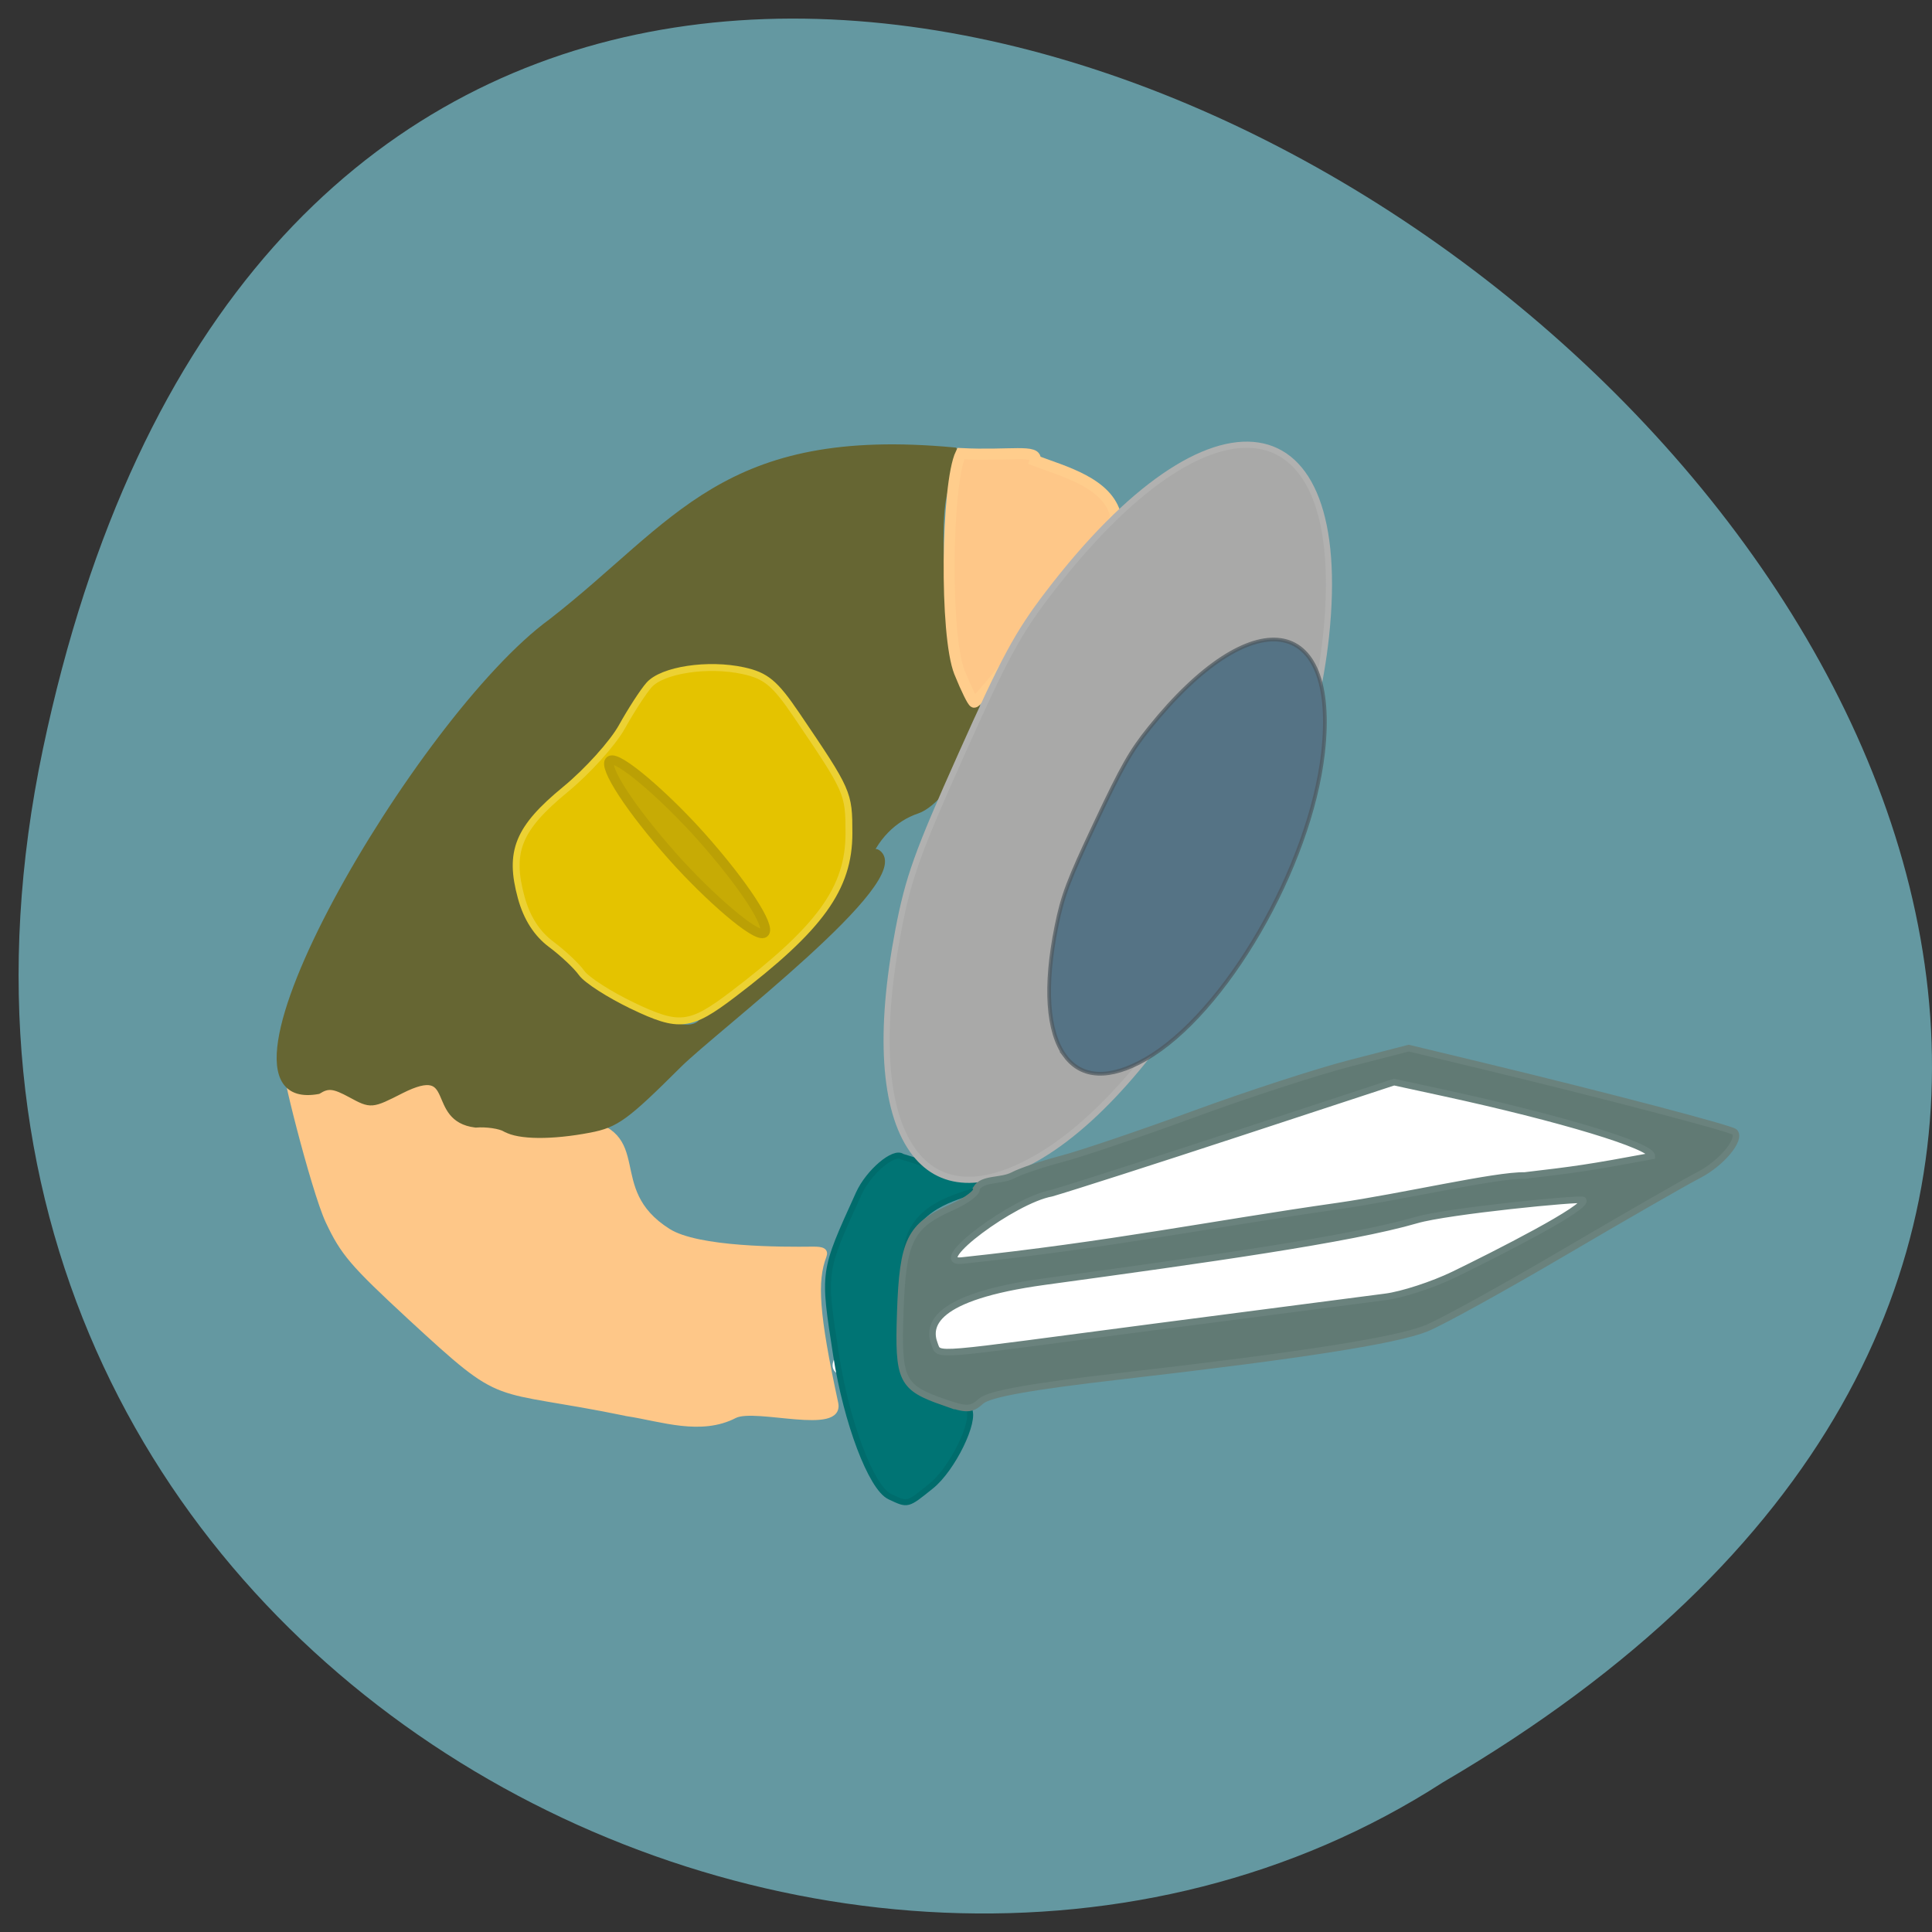 <svg xmlns="http://www.w3.org/2000/svg" viewBox="0 0 256 256"><rect x="0" y="0" width="256" height="256" fill="#333333" stroke="none"/><path d="m 5.683 99.27 c 49.5 -235.3 390.07 17.303 185.49 136.91 -79.48 51.27 -210.95 -15.889 -185.49 -136.91 z" fill="#6498a1" color="#000"/><path d="m 119.34 166.9 c 19.14 -11.601 44.83 -16.503 65.45 -22.737 l 8.485 1.744 c 11.784 2.422 27.332 6.565 27.332 7.282 0 0.328 -3.48 2.153 -12.785 9.876 -13.07 10.846 -77.8 16.704 -88.89 18.407 -16.649 2.557 -3.92 -4.04 3.213 -14.187 1.148 -1.633 -3.154 0.135 -2.804 -0.385 z" fill="#fff" stroke="#fff" stroke-width="0.84"/><g transform="matrix(0.913 0 0 0.92 11.521 6.608)"><path d="m 78.46 196.44 c -20.53 -4.194 -17.294 -0.8 -31.596 -13.893 c -8.371 -7.69 -9.709 -9.247 -11.879 -13.816 -2.129 -4.485 -7.185 -24.575 -5.748 -21.09 28.753 -0.179 16.477 -4.336 41.965 6.567 11.296 1.732 3.443 9.818 13.175 15.914 4.283 2.683 16.513 2.657 20.995 2.601 1.457 -0.018 1.892 0.255 1.603 1.01 -1.375 3.583 -1.096 8.282 1.7 21.16 0.958 4.354 -11.563 0.361 -14.621 1.815 -4.946 2.558 -10.636 0.494 -15.594 -0.266 z" fill="#fec788" stroke="#fec788" stroke-width="0.713"/><path d="m 58.998 151 c -0.818 -0.477 -2.778 -0.763 -4.356 -0.635 -6.944 -0.84 -2.244 -9.165 -10.772 -4.922 -4.323 2.191 -4.402 2.197 -7.351 0.609 -2.454 -1.321 -3.29 -1.413 -4.725 -0.517 -18.889 3.418 14.621 -53.718 33.856 -67.6 18.294 -14.12 25.02 -27.763 58.51 -24.64 0.149 0.149 -0.362 2.438 -1.137 5.086 -2.32 4.476 0.165 29.92 3.188 29.977 4.317 2.567 -2.972 15.213 -7.431 16.768 -3.491 1.152 -6.284 4.01 -7.595 7.77 -1.496 4.291 -2.722 3.443 -2.075 -1.434 0.453 -3.415 0.175 -5.04 -1.394 -8.167 -1.828 -3.828 -5.03 -7.091 -6.599 -10.787 -1.607 -3.847 -3.445 -4.747 -11.342 -5.556 -7.01 -0.718 -8.599 0.085 -12.627 6.382 -1.711 2.675 -4.766 6.324 -6.789 8.111 -7.798 6.885 -8.547 7.851 -8.547 11.01 0 5.445 1.08 8.653 3.724 11.06 3.78 3.844 17.708 15.678 21.67 12.304 0.844 -0.741 23.15 -26.412 25.77 -24.608 5.287 3.647 -23.641 25.401 -28.857 30.558 -7.685 7.598 -9.08 8.601 -12.931 9.332 -5.509 1.045 -10.291 1 -12.188 -0.102 z" transform="translate(1.766 4.414)" fill="#663" stroke="#663" stroke-width="0.883"/><path d="m 126.64 89.67 c -2.167 -5.313 -1.911 -27.15 0.186 -31.523 7.07 0.364 11.313 -0.673 10.766 1.01 4.269 1.593 10.585 3.214 11.731 7.975 0 1.396 -19.606 26.822 -20.556 26.822 -0.21 0 -1.167 -1.927 -2.127 -4.281 z" fill="#fec788" stroke="#ffcd8c" stroke-width="1.59"/><path d="m 116.5 208.36 c -2.662 -1.242 -6.272 -10.702 -7.775 -20.373 -1.897 -12.202 -1.953 -11.799 3.283 -23.25 1.434 -3.137 5.162 -6.239 6.306 -5.322 25.277 7.652 0.916 1.205 0.555 14.333 -0.003 2.639 -0.255 7.34 -0.559 10.448 -0.536 5.487 -0.475 5.725 2.125 8.237 1.569 1.516 3.589 2.587 4.879 2.587 1.211 0 2.414 0.333 2.675 0.739 1.059 1.656 -2.378 8.637 -5.462 11.09 -3.531 2.812 -3.339 2.764 -6.03 1.511 z" fill="#007474" stroke="#006c6c" stroke-width="0.859"/><path d="m 119.79 158.42 c -4.148 -5.838 -4.863 -16.975 -2.029 -31.635 1.461 -7.56 2.743 -11.12 9.1 -25.22 6.261 -13.907 8.188 -17.458 12.575 -23.17 23.844 -31.07 44.05 -28.04 40.39 6.06 -2.983 27.831 -22.811 63.68 -41.35 74.76 -8.297 4.959 -14.797 4.686 -18.683 -0.783 z" fill="#a9a9a8" stroke="#b1b1b0" stroke-width="0.887"/><path d="m 141.97 144.92 c -2.586 -3.449 -3.03 -10.03 -1.265 -18.688 0.911 -4.466 1.71 -6.566 5.671 -14.901 3.904 -8.215 5.105 -10.313 7.84 -13.689 14.866 -18.352 27.462 -16.562 25.18 3.579 -1.86 16.44 -14.222 37.617 -25.781 44.16 -5.173 2.929 -9.225 2.768 -11.649 -0.463 z" stroke-opacity="0.729" fill="#557385" stroke="#4e5960" stroke-width="0.538"/><path d="m 122.69 190.4 c -6.268 -2.168 -6.759 -3.165 -6.418 -13.04 0.354 -10.257 1.398 -12.387 7.37 -15.03 2.312 -1.023 3.956 -2.261 3.652 -2.753 0.96 -1.547 3.578 -0.98 5.372 -1.909 1.045 -0.559 4.213 -1.619 7.04 -2.356 2.829 -0.737 11.461 -3.64 19.18 -6.451 7.722 -2.811 17.896 -6.099 22.609 -7.306 l 8.569 -2.195 l 10.772 2.573 c 17.219 4.113 36.01 9 36.511 9.502 1.035 1.035 -1.884 4.52 -5.204 6.214 -1.953 0.996 -10.782 6.03 -19.619 11.181 -8.838 5.154 -17.793 10.05 -19.901 10.892 -4.462 1.772 -18.02 3.878 -44.25 6.873 -13.157 1.503 -19.211 2.575 -20.361 3.607 -1.422 1.276 -2.119 1.301 -5.327 0.192 z m 30.343 -10.87 c 16.07 -2.081 31.21 -4.03 33.647 -4.34 2.434 -0.306 6.908 -1.754 9.944 -3.218 5.854 -2.823 19.684 -9.761 18.741 -10.727 -0.31 -0.318 -19.651 1.568 -24.17 2.879 -9.61 2.785 -30.604 5.691 -53.966 8.864 -16.341 2.22 -16.971 6.416 -15.989 8.975 0.732 1.908 -0.846 1.794 31.798 -2.433 z m 26.718 -17.413 c 9.376 -1.338 22.961 -4.502 27.13 -4.405 7.302 -0.849 9.27 -1.109 18.467 -2.809 0 -1.465 -13.174 -5.429 -30.31 -9.118 l -7.103 -1.529 l -22.255 7.257 c -12.24 3.991 -24.599 7.93 -27.464 8.752 -5.497 0.983 -17.734 10.1 -13.1 9.704 21.773 -2.294 36.25 -5.252 54.634 -7.853 z" transform="translate(1.766 4.414)" fill="#617a74" stroke="#6a827d" stroke-width="0.947"/><path d="m 79.19 137.67 c -3.353 -1.59 -6.68 -3.711 -7.394 -4.714 -0.714 -1 -2.703 -2.862 -4.42 -4.131 -2.073 -1.533 -3.532 -3.792 -4.344 -6.727 -1.833 -6.627 -0.452 -9.987 6.402 -15.575 3.192 -2.602 6.888 -6.668 8.214 -9.04 1.326 -2.367 3.095 -5.073 3.931 -6.01 1.93 -2.169 8.538 -3.165 13.668 -2.06 3.282 0.707 4.598 1.788 7.694 6.319 7.573 11.08 7.645 11.246 7.649 17.09 0.005 7.907 -4.149 13.633 -16.832 23.2 -6.223 4.693 -7.782 4.869 -14.569 1.651 z" fill="#e4c300" stroke="#ecd133" stroke-width="0.996"/></g><rect width="4.582" height="30.633" x="-9.108" y="129.36" rx="2.291" ry="15.317" transform="matrix(0.779 -0.627 0.666 0.746 0 0)" fill="#c7ab05" stroke="#bba005" stroke-width="1.256"/></svg>